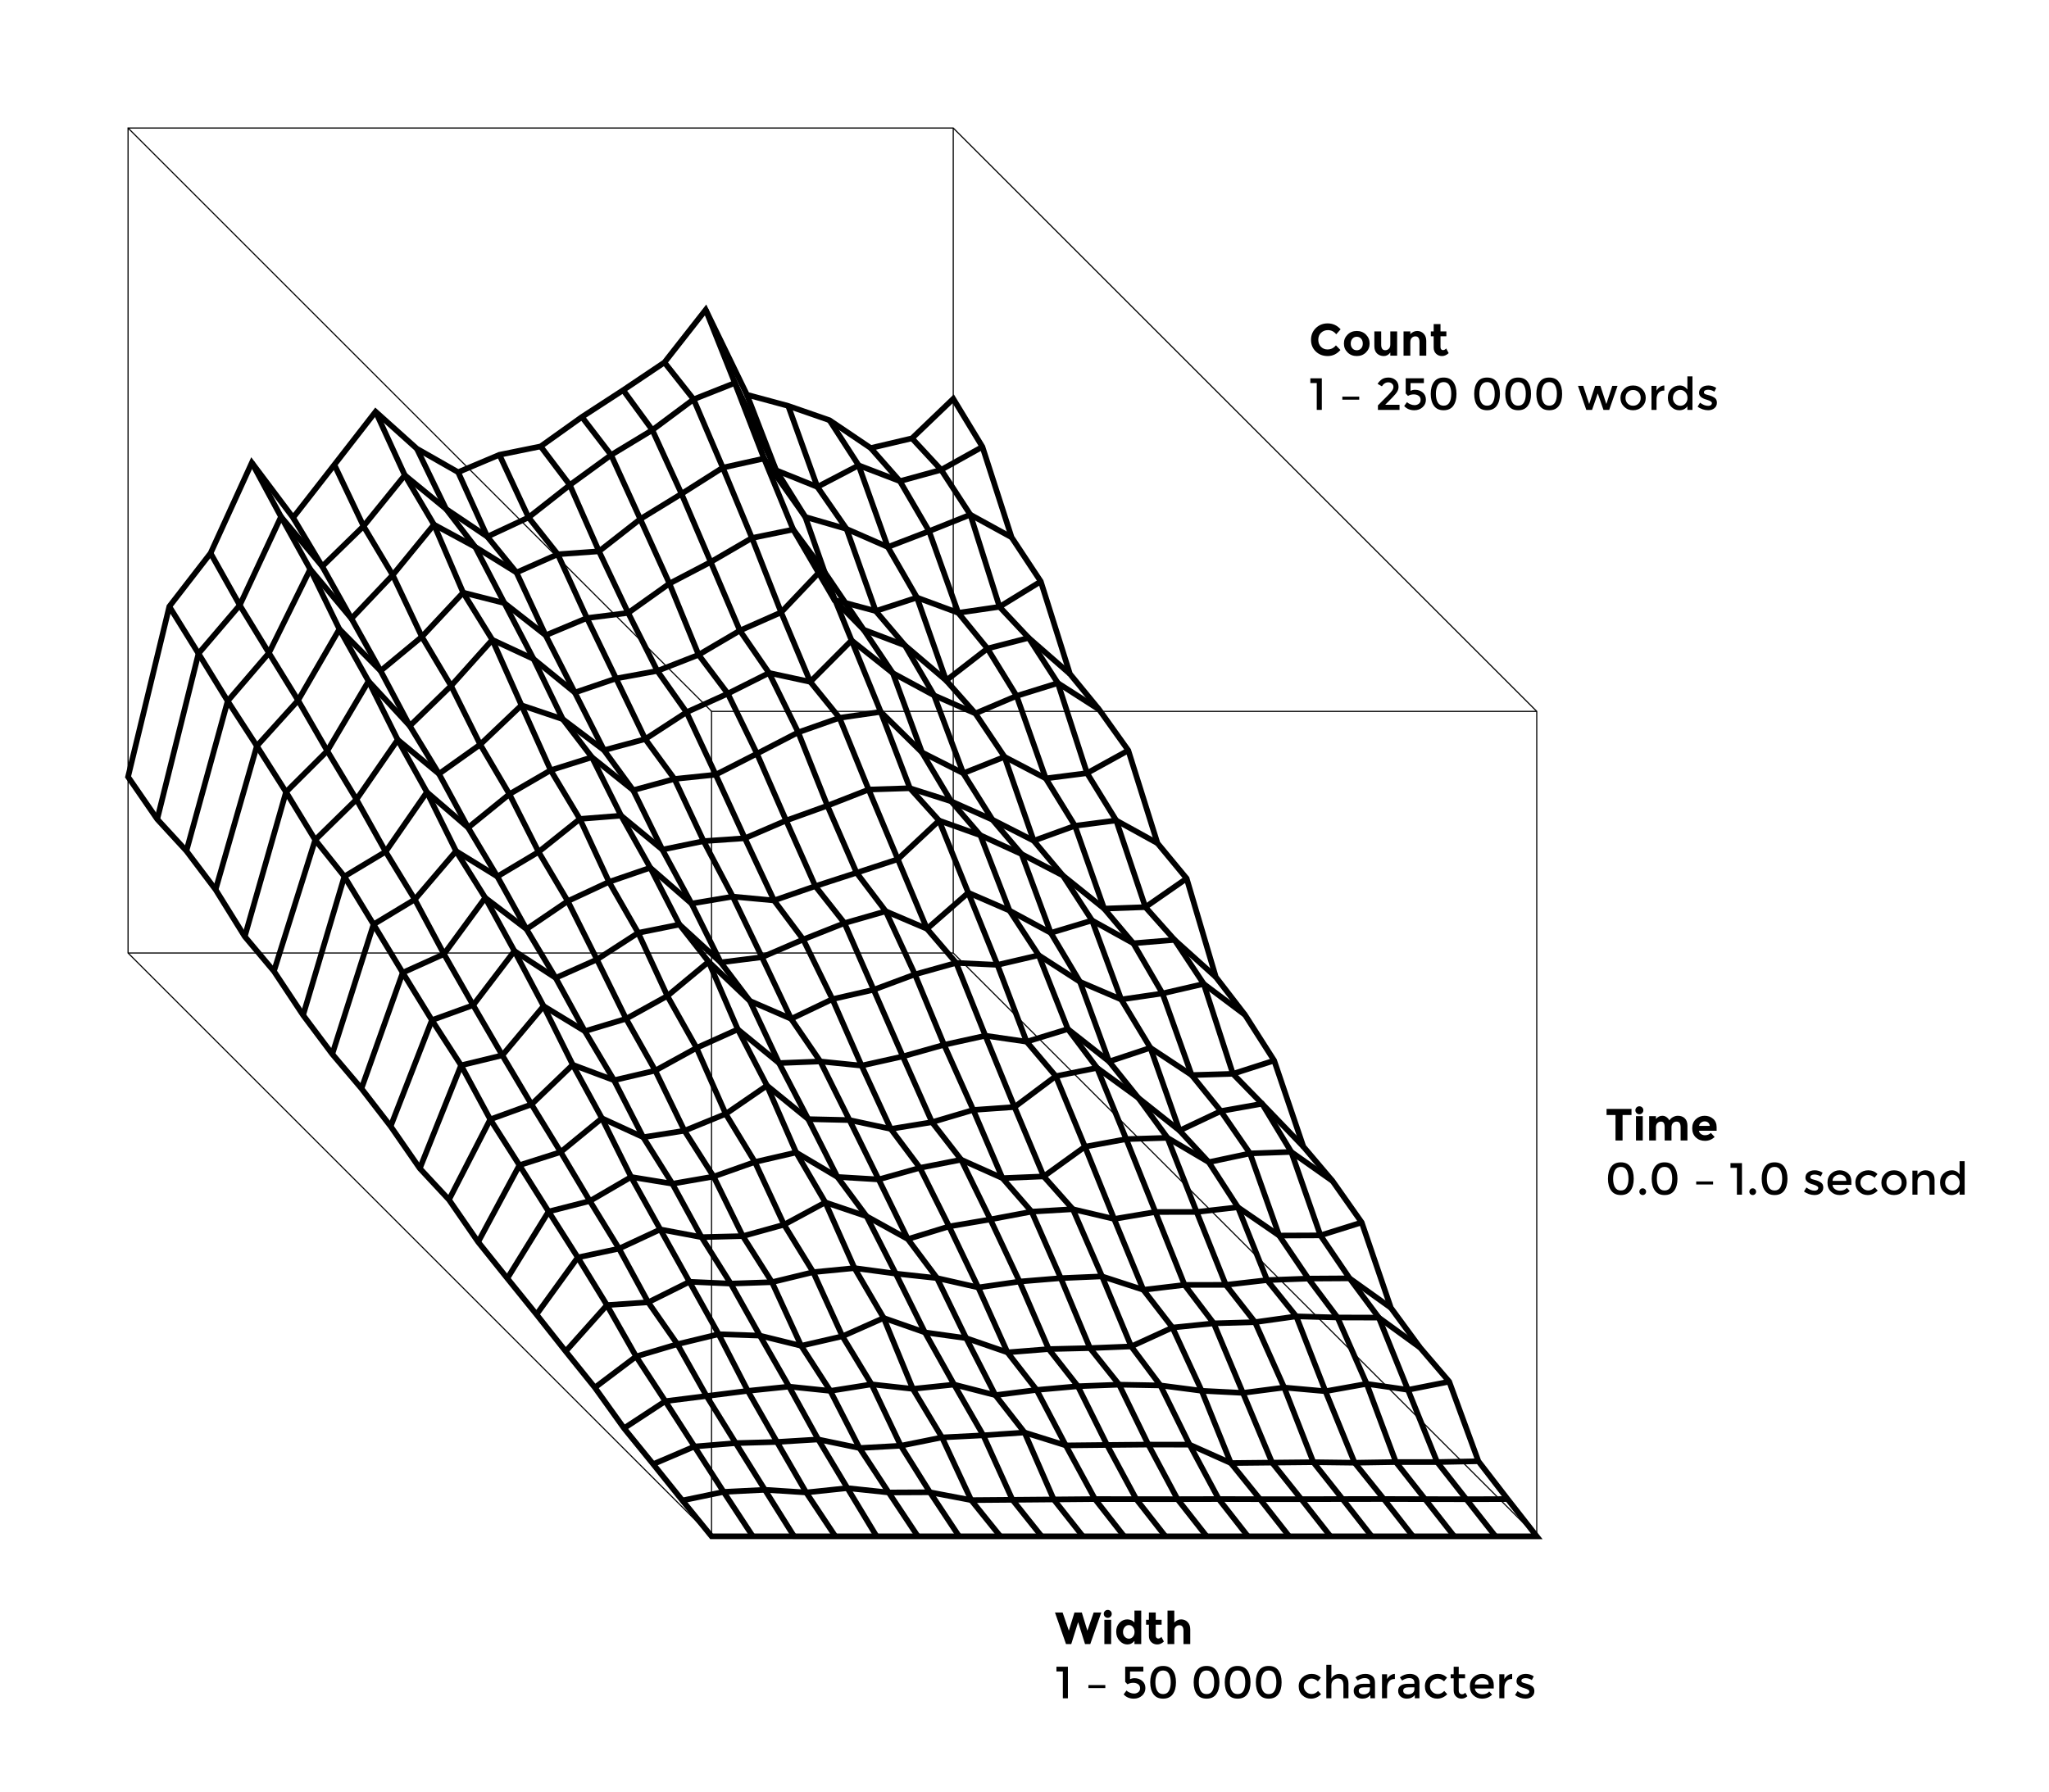 <?xml version="1.0" encoding="UTF-8"?>
<!-- Flat -->
<svg version="1.1" xmlns="http://www.w3.org/2000/svg" xmlns:xlink="http://www.w3.org/1999/xlink" width="453.543" height="396.85">
<title>Untitled</title>
<polyline points="151.045 332.213 160.178 330.313 169.31 329.855 178.443 330.438 187.576 329.481 196.709 330.444 205.841 330.398 214.974 332.137 224.107 332.065 233.24 331.987 242.372 331.908 251.505 331.916 260.638 331.925 269.771 331.903 278.903 331.923 288.036 331.924 297.169 331.9 306.301 331.892 315.434 331.917 324.567 331.937 333.7 331.904" stroke="rgb(0,0,0)" fill="none" stroke-width="1.25" />
<polyline points="144.587 324.169 153.72 320.264 162.853 319.514 171.985 319.258 181.118 318.702 190.251 320.599 199.384 320.095 208.516 318.255 217.649 317.79 226.782 317.164 235.915 320.022 245.047 319.924 254.18 319.839 263.313 319.854 272.445 323.928 281.578 323.833 290.711 323.741 299.844 323.856 308.976 323.709 318.109 323.707 327.242 323.527" stroke="rgb(0,0,0)" fill="none" stroke-width="1.25" />
<polyline points="138.129 316.221 147.262 310.228 156.395 309.085 165.528 307.943 174.66 307.002 183.793 307.948 192.926 306.501 202.059 307.5 211.191 306.551 220.324 308.891 229.457 307.736 238.589 306.92 247.722 306.573 256.855 306.74 265.988 307.929 275.12 308.394 284.253 307.209 293.386 308.026 302.519 306.392 311.651 307.712 320.784 305.907" stroke="rgb(0,0,0)" fill="none" stroke-width="1.25" />
<polyline points="131.672 307.214 140.804 300.327 149.937 297.611 159.07 295.398 168.202 295.714 177.335 297.966 186.468 295.86 195.601 291.812 204.733 295.004 213.866 296.274 222.999 299.423 232.132 298.694 241.264 298.476 250.397 298.111 259.53 293.932 268.663 292.996 277.795 292.733 286.928 291.45 296.061 291.7 305.193 291.727 314.326 298.358" stroke="rgb(0,0,0)" fill="none" stroke-width="1.25" />
<polyline points="125.214 299.191 134.346 288.956 143.479 288.335 152.612 283.795 161.745 284.195 170.877 283.881 180.01 281.66 189.143 280.769 198.276 281.987 207.408 282.979 216.541 285.048 225.674 283.742 234.806 282.991 243.939 282.598 253.072 285.57 262.205 284.486 271.337 284.472 280.47 283.423 289.603 283.089 298.736 283.033 307.868 289.552" stroke="rgb(0,0,0)" fill="none" stroke-width="1.25" />
<polyline points="118.756 291.025 127.889 278.401 137.021 276.453 146.154 272.201 155.287 273.914 164.42 273.683 173.552 271.151 182.685 266.219 191.818 269.293 200.951 274.343 210.083 271.534 219.216 269.983 228.349 268.264 237.481 267.728 246.614 269.877 255.747 268.34 264.88 268.334 274.012 267.29 283.145 273.559 292.278 273.521 301.411 270.656" stroke="rgb(0,0,0)" fill="none" stroke-width="1.25" />
<polyline points="112.298 283.036 121.431 268.238 130.564 265.91 139.696 260.594 148.829 262.085 157.962 260.499 167.095 257.269 176.227 255.165 185.36 260.584 194.493 261.132 203.625 258.562 212.758 256.766 221.891 260.845 231.024 260.467 240.156 253.883 249.289 252.206 258.422 251.925 267.555 257.309 276.687 255.371 285.82 255.044 294.953 261.478" stroke="rgb(0,0,0)" fill="none" stroke-width="1.25" />
<polyline points="105.84 274.981 114.973 257.978 124.106 255.068 133.238 247.592 142.371 251.784 151.504 250.35 160.637 246.626 169.769 240.352 178.902 247.785 188.035 247.993 197.168 249.946 206.3 248.456 215.433 245.748 224.566 245.105 233.698 238.266 242.831 236.435 251.964 243.078 261.097 250.319 270.229 246.002 279.362 244.375 288.495 253.864" stroke="rgb(0,0,0)" fill="none" stroke-width="1.25" />
<polyline points="99.382 265.627 108.515 247.835 117.648 244.521 126.781 235.752 135.913 239.17 145.046 237.035 154.179 232.008 163.312 227.906 172.444 235.369 181.577 235.012 190.71 235.935 199.843 233.898 208.975 231.327 218.108 229.312 227.241 230.632 236.374 227.841 245.506 235.02 254.639 231.991 263.772 238.028 272.904 237.753 282.037 234.816" stroke="rgb(0,0,0)" fill="none" stroke-width="1.25" />
<polyline points="92.925 258.69 102.057 235.87 111.19 233.655 120.323 222.755 129.456 228.307 138.588 225.56 147.721 220.51 156.854 212.935 165.987 221.614 175.119 225.577 184.252 221.217 193.385 219.135 202.517 215.736 211.65 213.185 220.783 213.624 229.916 211.495 239.048 217.38 248.181 221.288 257.314 219.953 266.447 217.844 275.579 224.696" stroke="rgb(0,0,0)" fill="none" stroke-width="1.25" />
<polyline points="86.467 249.367 95.6 225.863 104.732 222.555 113.865 210.562 122.998 216.51 132.131 212.439 141.263 206.535 150.396 204.702 159.529 213.073 168.661 211.929 177.794 208.002 186.927 204.383 196.06 201.76 205.192 205.646 214.325 197.657 223.458 201.612 232.591 206.544 241.723 203.794 250.856 208.85 259.989 208.096 269.122 216.319" stroke="rgb(0,0,0)" fill="none" stroke-width="1.25" />
<polyline points="80.009 241.004 89.142 215.352 98.275 211.235 107.407 198.773 116.54 205.718 125.673 199.516 134.805 195.256 143.938 192.122 153.071 200.055 162.204 198.515 171.336 199.363 180.469 196.196 189.602 193.232 198.734 190.238 207.867 181.678 217 184.93 226.133 189.104 235.266 193.841 244.398 201.171 253.531 200.846 262.664 194.5" stroke="rgb(0,0,0)" fill="none" stroke-width="1.25" />
<polyline points="73.551 233.379 82.684 204.664 91.817 199.149 100.949 188.44 110.082 194.065 119.215 188.616 128.348 181.317 137.48 180.591 146.613 188.111 155.746 186.231 164.879 185.593 174.011 181.669 183.144 178.381 192.277 174.81 201.409 174.519 210.542 177.416 219.675 181.488 228.808 186.142 237.94 182.834 247.073 181.651 256.206 186.691" stroke="rgb(0,0,0)" fill="none" stroke-width="1.25" />
<polyline points="67.093 224.762 76.226 194.055 85.359 188.567 94.492 175.384 103.624 183.242 112.757 175.833 121.89 170.533 131.023 167.66 140.155 174.956 149.288 172.464 158.421 171.521 167.553 166.862 176.686 162.141 185.819 158.928 194.952 157.613 204.084 166.587 213.217 171.203 222.35 167.569 231.483 172.345 240.615 171.177 249.748 166.148" stroke="rgb(0,0,0)" fill="none" stroke-width="1.25" />
<polyline points="60.636 215.037 69.768 185.956 78.901 177.005 88.034 163.782 97.166 171.334 106.299 164.838 115.432 156.152 124.565 159.225 133.697 166.093 142.83 163.639 151.963 157.694 161.096 153.568 170.228 148.994 179.361 150.963 188.494 141.785 197.626 149.032 206.759 153.96 215.892 157.953 225.025 154.079 234.157 151.244 243.29 157.097" stroke="rgb(0,0,0)" fill="none" stroke-width="1.25" />
<polyline points="54.178 207.351 63.31 175.356 72.443 166.26 81.576 150.822 90.709 160.72 99.841 151.851 108.974 141.659 118.107 145.905 127.24 153.333 136.372 150.22 145.505 148.543 154.638 144.979 163.77 139.613 172.903 135.576 182.036 125.956 191.169 139.419 200.302 142.888 209.434 150.66 218.567 143.588 227.7 141.231 236.832 149.213" stroke="rgb(0,0,0)" fill="none" stroke-width="1.25" />
<polyline points="47.72 196.96 56.853 165.168 65.985 155.06 75.118 139.287 84.251 148.53 93.384 140.983 102.516 131.21 111.649 133.523 120.782 140.659 129.915 136.839 139.047 135.698 148.18 129.202 157.313 124.429 166.445 119.112 175.578 117.242 184.711 132.843 193.844 135.284 202.976 132.307 212.109 135.681 221.242 134.352 230.375 128.738" stroke="rgb(0,0,0)" fill="none" stroke-width="1.25" />
<polyline points="41.262 188.396 50.395 155.215 59.528 144.572 68.66 126.026 77.793 136.956 86.926 127.323 96.058 116.156 105.191 121.098 114.324 126.754 123.457 122.718 132.589 122.064 141.722 114.926 150.855 109.333 159.988 103.539 169.12 101.518 178.253 114.46 187.386 117.111 196.519 121.109 205.651 117.601 214.784 113.955 223.917 118.967" stroke="rgb(0,0,0)" fill="none" stroke-width="1.25" />
<polyline points="34.804 181.374 43.937 144.698 53.07 133.993 62.203 114.41 71.335 125.406 80.468 116.496 89.601 105.216 98.733 112.694 107.866 118.823 116.999 114.563 126.132 107.384 135.264 100.741 144.397 95.212 153.53 88.41 162.662 84.793 171.795 104.12 180.928 107.805 190.061 103.035 199.194 106.53 208.326 104.022 217.459 98.934" stroke="rgb(0,0,0)" fill="none" stroke-width="1.25" />
<polyline points="166.636 340.154 160.178 330.313 153.72 320.264 147.262 310.228 140.804 300.327 134.346 288.956 127.889 278.401 121.431 268.238 114.973 257.978 108.515 247.835 102.057 235.87 95.6 225.863 89.142 215.352 82.684 204.664 76.226 194.055 69.768 185.956 63.31 175.356 56.853 165.168 50.395 155.215 43.937 144.698 37.479 134.28" stroke="rgb(0,0,0)" fill="none" stroke-width="1.25" />
<polyline points="175.768 340.155 169.31 329.855 162.853 319.514 156.395 309.085 149.937 297.611 143.479 288.335 137.021 276.453 130.564 265.91 124.106 255.068 117.648 244.521 111.19 233.655 104.732 222.555 98.275 211.235 91.817 199.149 85.359 188.567 78.901 177.005 72.443 166.26 65.985 155.06 59.528 144.572 53.07 133.993 46.612 122.476" stroke="rgb(0,0,0)" fill="none" stroke-width="1.25" />
<polyline points="184.901 340.155 178.443 330.438 171.985 319.258 165.528 307.943 159.07 295.398 152.612 283.795 146.154 272.201 139.696 260.594 133.238 247.592 126.781 235.752 120.323 222.755 113.865 210.562 107.407 198.773 100.949 188.44 94.492 175.384 88.034 163.782 81.576 150.822 75.118 139.287 68.66 126.026 62.203 114.41 55.745 102.45" stroke="rgb(0,0,0)" fill="none" stroke-width="1.25" />
<polyline points="194.034 340.156 187.576 329.481 181.118 318.702 174.66 307.002 168.202 295.714 161.745 284.195 155.287 273.914 148.829 262.085 142.371 251.784 135.913 239.17 129.456 228.307 122.998 216.51 116.54 205.718 110.082 194.065 103.624 183.242 97.166 171.334 90.709 160.72 84.251 148.53 77.793 136.956 71.335 125.406 64.877 114.611" stroke="rgb(0,0,0)" fill="none" stroke-width="1.25" />
<polyline points="203.167 340.156 196.709 330.444 190.251 320.599 183.793 307.948 177.335 297.966 170.877 283.881 164.42 273.683 157.962 260.499 151.504 250.35 145.046 237.035 138.588 225.56 132.131 212.439 125.673 199.516 119.215 188.616 112.757 175.833 106.299 164.838 99.841 151.851 93.384 140.983 86.926 127.323 80.468 116.496 74.01 102.899" stroke="rgb(0,0,0)" fill="none" stroke-width="1.25" />
<polyline points="212.299 340.156 205.841 330.398 199.384 320.095 192.926 306.501 186.468 295.86 180.01 281.66 173.552 271.151 167.095 257.269 160.637 246.626 154.179 232.008 147.721 220.51 141.263 206.535 134.805 195.256 128.348 181.317 121.89 170.533 115.432 156.152 108.974 141.659 102.516 131.21 96.058 116.156 89.601 105.216 83.143 91.146" stroke="rgb(0,0,0)" fill="none" stroke-width="1.25" />
<polyline points="221.432 340.156 214.974 332.137 208.516 318.255 202.059 307.5 195.601 291.812 189.143 280.769 182.685 266.219 176.227 255.165 169.769 240.352 163.312 227.906 156.854 212.935 150.396 204.702 143.938 192.122 137.48 180.591 131.023 167.66 124.565 159.225 118.107 145.905 111.649 133.523 105.191 121.098 98.733 112.694 92.276 99.343" stroke="rgb(0,0,0)" fill="none" stroke-width="1.25" />
<polyline points="230.565 340.156 224.107 332.065 217.649 317.79 211.191 306.551 204.733 295.004 198.276 281.987 191.818 269.293 185.36 260.584 178.902 247.785 172.444 235.369 165.987 221.614 159.529 213.073 153.071 200.055 146.613 188.111 140.155 174.956 133.697 166.093 127.24 153.333 120.782 140.659 114.324 126.754 107.866 118.823 101.408 104.546" stroke="rgb(0,0,0)" fill="none" stroke-width="1.25" />
<polyline points="239.697 340.155 233.24 331.987 226.782 317.164 220.324 308.891 213.866 296.274 207.408 282.979 200.951 274.343 194.493 261.132 188.035 247.993 181.577 235.012 175.119 225.577 168.661 211.929 162.204 198.515 155.746 186.231 149.288 172.464 142.83 163.639 136.372 150.22 129.915 136.839 123.457 122.718 116.999 114.563 110.541 100.69" stroke="rgb(0,0,0)" fill="none" stroke-width="1.25" />
<polyline points="248.83 340.156 242.372 331.908 235.915 320.022 229.457 307.736 222.999 299.423 216.541 285.048 210.083 271.534 203.625 258.562 197.168 249.946 190.71 235.935 184.252 221.217 177.794 208.002 171.336 199.363 164.879 185.593 158.421 171.521 151.963 157.694 145.505 148.543 139.047 135.698 132.589 122.064 126.132 107.384 119.674 98.838" stroke="rgb(0,0,0)" fill="none" stroke-width="1.25" />
<polyline points="257.963 340.156 251.505 331.916 245.047 319.924 238.589 306.92 232.132 298.694 225.674 283.742 219.216 269.983 212.758 256.766 206.3 248.456 199.843 233.898 193.385 219.135 186.927 204.383 180.469 196.196 174.011 181.669 167.553 166.862 161.096 153.568 154.638 144.979 148.18 129.202 141.722 114.926 135.264 100.741 128.806 92.319" stroke="rgb(0,0,0)" fill="none" stroke-width="1.25" />
<polyline points="267.096 340.156 260.638 331.925 254.18 319.839 247.722 306.573 241.264 298.476 234.806 282.991 228.349 268.264 221.891 260.845 215.433 245.748 208.975 231.327 202.517 215.736 196.06 201.76 189.602 193.232 183.144 178.381 176.686 162.141 170.228 148.994 163.77 139.613 157.313 124.429 150.855 109.333 144.397 95.212 137.939 86.38" stroke="rgb(0,0,0)" fill="none" stroke-width="1.25" />
<polyline points="276.228 340.156 269.771 331.903 263.313 319.854 256.855 306.74 250.397 298.111 243.939 282.598 237.481 267.728 231.024 260.467 224.566 245.105 218.108 229.312 211.65 213.185 205.192 205.646 198.734 190.238 192.277 174.81 185.819 158.928 179.361 150.963 172.903 135.576 166.445 119.112 159.988 103.539 153.53 88.41 147.072 80.245" stroke="rgb(0,0,0)" fill="none" stroke-width="1.25" />
<polyline points="285.361 340.156 278.903 331.923 272.445 323.928 265.988 307.929 259.53 293.932 253.072 285.57 246.614 269.877 240.156 253.883 233.698 238.266 227.241 230.632 220.783 213.624 214.325 197.657 207.867 181.678 201.409 174.519 194.952 157.613 188.494 141.785 182.036 125.956 175.578 117.242 169.12 101.518 162.662 84.793 156.205 68.593" stroke="rgb(0,0,0)" fill="none" stroke-width="1.25" />
<polyline points="294.494 340.156 288.036 331.924 281.578 323.833 275.12 308.394 268.663 292.996 262.205 284.486 255.747 268.34 249.289 252.206 242.831 236.435 236.374 227.841 229.916 211.495 223.458 201.612 217 184.93 210.542 177.416 204.084 166.587 197.626 149.032 191.169 139.419 184.711 132.843 178.253 114.46 171.795 104.12 165.338 87.398" stroke="rgb(0,0,0)" fill="none" stroke-width="1.25" />
<polyline points="303.627 340.156 297.169 331.9 290.711 323.741 284.253 307.209 277.795 292.733 271.337 284.472 264.88 268.334 258.422 251.925 251.964 243.078 245.506 235.02 239.048 217.38 232.591 206.544 226.133 189.104 219.675 181.488 213.217 171.203 206.759 153.96 200.302 142.888 193.844 135.284 187.386 117.111 180.928 107.805 174.47 89.866" stroke="rgb(0,0,0)" fill="none" stroke-width="1.25" />
<polyline points="312.759 340.156 306.301 331.892 299.844 323.856 293.386 308.026 286.928 291.45 280.47 283.423 274.012 267.29 267.555 257.309 261.097 250.319 254.639 231.991 248.181 221.288 241.723 203.794 235.266 193.841 228.808 186.142 222.35 167.569 215.892 157.953 209.434 150.66 202.976 132.307 196.519 121.109 190.061 103.035 183.603 93.036" stroke="rgb(0,0,0)" fill="none" stroke-width="1.25" />
<polyline points="321.892 340.156 315.434 331.917 308.976 323.709 302.519 306.392 296.061 291.7 289.603 283.089 283.145 273.559 276.687 255.371 270.229 246.002 263.772 238.028 257.314 219.953 250.856 208.85 244.398 201.171 237.94 182.834 231.483 172.345 225.025 154.079 218.567 143.588 212.109 135.681 205.651 117.601 199.194 106.53 192.736 99.198" stroke="rgb(0,0,0)" fill="none" stroke-width="1.25" />
<polyline points="331.025 340.156 324.567 331.937 318.109 323.707 311.651 307.712 305.193 291.727 298.736 283.033 292.278 273.521 285.82 255.044 279.362 244.375 272.904 237.753 266.447 217.844 259.989 208.096 253.531 200.846 247.073 181.651 240.615 171.177 234.157 151.244 227.7 141.231 221.242 134.352 214.784 113.955 208.326 104.022 201.868 97.049" stroke="rgb(0,0,0)" fill="none" stroke-width="1.25" />
<polygon points="157.503 340.151 166.636 340.154 175.768 340.155 184.901 340.155 194.034 340.156 203.167 340.156 212.299 340.156 221.432 340.156 230.565 340.156 239.697 340.155 248.83 340.156 257.963 340.156 267.096 340.156 276.228 340.156 285.361 340.156 294.494 340.156 303.627 340.156 312.759 340.156 321.892 340.156 331.025 340.156 340.158 340.156 340.158 340.156 333.7 331.904 327.242 323.527 320.784 305.907 314.326 298.358 307.868 289.552 301.411 270.656 294.953 261.478 288.495 253.864 282.037 234.816 275.579 224.696 269.122 216.319 262.664 194.5 256.206 186.691 249.748 166.148 243.29 157.097 236.832 149.213 230.375 128.738 223.917 118.967 217.459 98.934 211.001 88.295 211.001 88.295 201.868 97.049 192.736 99.198 183.603 93.036 174.47 89.866 165.338 87.398 156.205 68.593 147.072 80.245 137.939 86.38 128.806 92.319 119.674 98.838 110.541 100.69 101.408 104.546 92.276 99.343 83.143 91.146 74.01 102.899 64.877 114.611 55.745 102.45 46.612 122.476 37.479 134.28 28.346 171.999 28.346 171.999 34.804 181.374 41.262 188.396 47.72 196.96 54.178 207.351 60.636 215.037 67.093 224.762 73.551 233.379 80.009 241.004 86.467 249.367 92.925 258.69 99.382 265.627 105.84 274.981 112.298 283.036 118.756 291.025 125.214 299.191 131.672 307.214 138.129 316.221 144.587 324.169 151.045 332.213 157.503 340.151" stroke="rgb(0,0,0)" fill="none" stroke-width="1.25" />
<polygon points="157.503 340.158 340.158 340.158 340.158 157.503 211.001 28.346 28.346 28.346 28.346 211.001" stroke="rgb(0,0,0)" fill="none" stroke-width="0.25" />
<polyline points="157.503 340.158 157.503 157.503 340.158 157.503" stroke="rgb(0,0,0)" fill="none" stroke-width="0.25" />
<line x1="28.346" y1="28.346" x2="157.503" y2="157.503" stroke="rgb(0,0,0)" fill="none" stroke-width="0.25" />
<polyline points="28.346 211.001 211.001 211.001 211.001 28.346" stroke="rgb(0,0,0)" fill="none" stroke-width="0.25" />
<line x1="211.001" y1="211.001" x2="340.158" y2="340.158" stroke="rgb(0,0,0)" fill="none" stroke-width="0.25" />
<path d="M235.21,357.021 L236.59,361.041 L237.83,357.021 L239.46,357.021 L240.69,361.041 L242.08,357.021 L243.77,357.021 L241.33,364.011 L240.17,364.011 L238.64,359.151 L237.12,364.011 L235.96,364.011 L233.52,357.021 L235.21,357.021 z" fill="rgb(0,0,0)" />
<path d="M245.95,358.631 L245.95,364.011 L244.45,364.011 L244.45,358.631 L245.95,358.631 z M245.2,358.201 Q244.83,358.201,244.575,357.946 Q244.32,357.691,244.32,357.321 Q244.32,356.951,244.575,356.696 Q244.83,356.441,245.2,356.441 Q245.57,356.441,245.825,356.696 Q246.08,356.951,246.08,357.321 Q246.08,357.691,245.825,357.946 Q245.57,358.201,245.2,358.201 z" fill="rgb(0,0,0)" />
<path d="M251.11,363.301 Q250.48,364.091,249.525,364.091 Q248.57,364.091,247.82,363.281 Q247.07,362.471,247.07,361.271 Q247.07,360.071,247.8,359.306 Q248.53,358.541,249.51,358.541 Q250.49,358.541,251.11,359.231 L251.11,356.591 L252.61,356.591 L252.61,364.011 L251.11,364.011 L251.11,363.301 z M248.96,360.241 Q248.58,360.681,248.58,361.331 Q248.58,361.981,248.97,362.396 Q249.36,362.811,249.88,362.811 Q250.4,362.811,250.765,362.396 Q251.13,361.981,251.13,361.326 Q251.13,360.671,250.765,360.236 Q250.4,359.801,249.87,359.801 Q249.34,359.801,248.96,360.241 z" fill="rgb(0,0,0)" />
<path d="M257.12,359.711 L255.82,359.711 L255.82,362.121 Q255.82,362.431,255.98,362.606 Q256.14,362.781,256.36,362.781 Q256.78,362.781,257.07,362.401 L257.63,363.451 Q256.93,364.091,256.155,364.091 Q255.38,364.091,254.845,363.581 Q254.31,363.071,254.31,362.191 L254.31,359.711 L253.68,359.711 L253.68,358.631 L254.31,358.631 L254.31,357.021 L255.82,357.021 L255.82,358.631 L257.12,358.631 L257.12,359.711 z" fill="rgb(0,0,0)" />
<path d="M260.265,360.156 Q259.93,360.481,259.93,361.111 L259.93,364.011 L258.43,364.011 L258.43,356.591 L259.93,356.591 L259.93,359.231 Q260.61,358.541,261.455,358.541 Q262.3,358.541,262.88,359.141 Q263.46,359.741,263.46,360.741 L263.46,364.011 L261.96,364.011 L261.96,361.071 Q261.96,359.831,261.05,359.831 Q260.6,359.831,260.265,360.156 z" fill="rgb(0,0,0)" />
<path d="M233.84,370.071 L233.84,369.021 L236.38,369.021 L236.38,376.011 L235.26,376.011 L235.26,370.071 L233.84,370.071 z" fill="rgb(0,0,0)" />
<path d="M244.66,373.751 L240.92,373.751 L240.92,373.081 L244.66,373.081 L244.66,373.751 z" fill="rgb(0,0,0)" />
<path d="M249.06,369.011 L253.08,369.011 L253.08,370.081 L250.13,370.081 L250.13,371.801 Q250.57,371.561,251.13,371.561 Q252.11,371.561,252.82,372.151 Q253.53,372.741,253.53,373.751 Q253.53,374.761,252.79,375.426 Q252.05,376.091,250.97,376.091 Q249.56,376.091,248.72,375.151 L249.35,374.291 Q249.43,374.371,249.565,374.481 Q249.7,374.591,250.12,374.776 Q250.54,374.961,251.04,374.961 Q251.54,374.961,251.95,374.661 Q252.36,374.361,252.36,373.786 Q252.36,373.211,251.925,372.896 Q251.49,372.581,250.825,372.581 Q250.16,372.581,249.56,372.911 L249.06,372.371 L249.06,369.011 z" fill="rgb(0,0,0)" />
<path d="M257.45,369.861 Q256.57,369.861,256.155,370.581 Q255.74,371.301,255.74,372.471 Q255.74,373.641,256.155,374.361 Q256.57,375.081,257.45,375.081 Q258.33,375.081,258.735,374.366 Q259.14,373.651,259.14,372.471 Q259.14,371.291,258.735,370.576 Q258.33,369.861,257.45,369.861 z M257.45,376.091 Q256.02,376.091,255.31,375.106 Q254.6,374.121,254.6,372.471 Q254.6,370.821,255.31,369.836 Q256.02,368.851,257.45,368.851 Q258.88,368.851,259.59,369.836 Q260.3,370.821,260.3,372.471 Q260.3,374.121,259.59,375.106 Q258.88,376.091,257.45,376.091 z" fill="rgb(0,0,0)" />
<path d="M267.07,369.861 Q266.19,369.861,265.775,370.581 Q265.36,371.301,265.36,372.471 Q265.36,373.641,265.775,374.361 Q266.19,375.081,267.07,375.081 Q267.95,375.081,268.355,374.366 Q268.76,373.651,268.76,372.471 Q268.76,371.291,268.355,370.576 Q267.95,369.861,267.07,369.861 z M267.07,376.091 Q265.64,376.091,264.93,375.106 Q264.22,374.121,264.22,372.471 Q264.22,370.821,264.93,369.836 Q265.64,368.851,267.07,368.851 Q268.5,368.851,269.21,369.836 Q269.92,370.821,269.92,372.471 Q269.92,374.121,269.21,375.106 Q268.5,376.091,267.07,376.091 z" fill="rgb(0,0,0)" />
<path d="M273.95,369.861 Q273.07,369.861,272.655,370.581 Q272.24,371.301,272.24,372.471 Q272.24,373.641,272.655,374.361 Q273.07,375.081,273.95,375.081 Q274.83,375.081,275.235,374.366 Q275.64,373.651,275.64,372.471 Q275.64,371.291,275.235,370.576 Q274.83,369.861,273.95,369.861 z M273.95,376.091 Q272.52,376.091,271.81,375.106 Q271.1,374.121,271.1,372.471 Q271.1,370.821,271.81,369.836 Q272.52,368.851,273.95,368.851 Q275.38,368.851,276.09,369.836 Q276.8,370.821,276.8,372.471 Q276.8,374.121,276.09,375.106 Q275.38,376.091,273.95,376.091 z" fill="rgb(0,0,0)" />
<path d="M280.83,369.861 Q279.95,369.861,279.535,370.581 Q279.12,371.301,279.12,372.471 Q279.12,373.641,279.535,374.361 Q279.95,375.081,280.83,375.081 Q281.71,375.081,282.115,374.366 Q282.52,373.651,282.52,372.471 Q282.52,371.291,282.115,370.576 Q281.71,369.861,280.83,369.861 z M280.83,376.091 Q279.4,376.091,278.69,375.106 Q277.98,374.121,277.98,372.471 Q277.98,370.821,278.69,369.836 Q279.4,368.851,280.83,368.851 Q282.26,368.851,282.97,369.836 Q283.68,370.821,283.68,372.471 Q283.68,374.121,282.97,375.106 Q282.26,376.091,280.83,376.091 z" fill="rgb(0,0,0)" />
<path d="M292.42,375.111 Q291.45,376.091,290.18,376.091 Q289.07,376.091,288.27,375.336 Q287.47,374.581,287.47,373.361 Q287.47,372.141,288.305,371.376 Q289.14,370.611,290.34,370.611 Q291.54,370.611,292.37,371.441 L291.71,372.251 Q291.02,371.651,290.32,371.651 Q289.62,371.651,289.105,372.116 Q288.59,372.581,288.59,373.316 Q288.59,374.051,289.1,374.561 Q289.61,375.071,290.355,375.071 Q291.1,375.071,291.76,374.391 L292.42,375.111 z" fill="rgb(0,0,0)" />
<path d="M295.13,372.006 Q294.7,372.391,294.7,373.131 L294.7,376.011 L293.58,376.011 L293.58,368.601 L294.7,368.601 L294.7,371.661 Q294.94,371.171,295.425,370.891 Q295.91,370.611,296.47,370.611 Q297.37,370.611,297.925,371.161 Q298.48,371.711,298.48,372.751 L298.48,376.011 L297.36,376.011 L297.36,373.091 Q297.36,371.621,296.14,371.621 Q295.56,371.621,295.13,372.006 z" fill="rgb(0,0,0)" />
<path d="M304.35,372.581 L304.35,376.011 L303.33,376.011 L303.33,375.301 Q302.67,376.091,301.56,376.091 Q300.73,376.091,300.185,375.621 Q299.64,375.151,299.64,374.366 Q299.64,373.581,300.22,373.191 Q300.8,372.801,301.79,372.801 L303.24,372.801 L303.24,372.601 Q303.24,371.541,302.06,371.541 Q301.32,371.541,300.52,372.081 L300.02,371.381 Q300.99,370.611,302.22,370.611 Q303.16,370.611,303.755,371.086 Q304.35,371.561,304.35,372.581 z M302.83,374.841 Q303.23,374.541,303.23,374.031 L303.23,373.581 L301.97,373.581 Q300.76,373.581,300.76,374.341 Q300.76,374.731,301.06,374.936 Q301.36,375.141,301.895,375.141 Q302.43,375.141,302.83,374.841 z" fill="rgb(0,0,0)" />
<path d="M308.76,371.741 Q308.73,371.741,308.7,371.741 Q307.87,371.741,307.45,372.281 Q307.03,372.821,307.03,373.731 L307.03,376.011 L305.91,376.011 L305.91,370.691 L307.03,370.691 L307.03,371.761 Q307.3,371.261,307.765,370.941 Q308.23,370.621,308.75,370.611 L308.76,371.741 z" fill="rgb(0,0,0)" />
<path d="M314.19,372.581 L314.19,376.011 L313.17,376.011 L313.17,375.301 Q312.51,376.091,311.4,376.091 Q310.57,376.091,310.025,375.621 Q309.48,375.151,309.48,374.366 Q309.48,373.581,310.06,373.191 Q310.64,372.801,311.63,372.801 L313.08,372.801 L313.08,372.601 Q313.08,371.541,311.9,371.541 Q311.16,371.541,310.36,372.081 L309.86,371.381 Q310.83,370.611,312.06,370.611 Q313,370.611,313.595,371.086 Q314.19,371.561,314.19,372.581 z M312.67,374.841 Q313.07,374.541,313.07,374.031 L313.07,373.581 L311.81,373.581 Q310.6,373.581,310.6,374.341 Q310.6,374.731,310.9,374.936 Q311.2,375.141,311.735,375.141 Q312.27,375.141,312.67,374.841 z" fill="rgb(0,0,0)" />
<path d="M320.35,375.111 Q319.38,376.091,318.11,376.091 Q317,376.091,316.2,375.336 Q315.4,374.581,315.4,373.361 Q315.4,372.141,316.235,371.376 Q317.07,370.611,318.27,370.611 Q319.47,370.611,320.3,371.441 L319.64,372.251 Q318.95,371.651,318.25,371.651 Q317.55,371.651,317.035,372.116 Q316.52,372.581,316.52,373.316 Q316.52,374.051,317.03,374.561 Q317.54,375.071,318.285,375.071 Q319.03,375.071,319.69,374.391 L320.35,375.111 z" fill="rgb(0,0,0)" />
<path d="M324.29,371.591 L322.89,371.591 L322.89,374.291 Q322.89,374.671,323.09,374.896 Q323.29,375.121,323.65,375.121 Q324.01,375.121,324.34,374.771 L324.8,375.561 Q324.21,376.091,323.495,376.091 Q322.78,376.091,322.275,375.596 Q321.77,375.101,321.77,374.261 L321.77,371.591 L321.1,371.591 L321.1,370.691 L321.77,370.691 L321.77,369.021 L322.89,369.021 L322.89,370.691 L324.29,370.691 L324.29,371.591 z" fill="rgb(0,0,0)" />
<path d="M330.64,373.071 L330.64,373.841 L326.47,373.841 Q326.51,374.421,327,374.776 Q327.49,375.131,328.12,375.131 Q329.12,375.131,329.64,374.501 L330.28,375.201 Q329.42,376.091,328.04,376.091 Q326.92,376.091,326.135,375.346 Q325.35,374.601,325.35,373.346 Q325.35,372.091,326.15,371.351 Q326.95,370.611,328.035,370.611 Q329.12,370.611,329.88,371.266 Q330.64,371.921,330.64,373.071 z M326.96,371.946 Q326.47,372.321,326.47,372.961 L329.52,372.961 Q329.52,372.291,329.1,371.931 Q328.68,371.571,328.065,371.571 Q327.45,371.571,326.96,371.946 z" fill="rgb(0,0,0)" />
<path d="M334.72,371.741 Q334.69,371.741,334.66,371.741 Q333.83,371.741,333.41,372.281 Q332.99,372.821,332.99,373.731 L332.99,376.011 L331.87,376.011 L331.87,370.691 L332.99,370.691 L332.99,371.761 Q333.26,371.261,333.725,370.941 Q334.19,370.621,334.71,370.611 L334.72,371.741 z" fill="rgb(0,0,0)" />
<path d="M339.09,373.301 Q339.63,373.661,339.63,374.421 Q339.63,375.181,339.08,375.636 Q338.53,376.091,337.67,376.091 Q337.09,376.091,336.465,375.881 Q335.84,375.671,335.36,375.291 L335.9,374.421 Q336.83,375.121,337.7,375.121 Q338.08,375.121,338.3,374.946 Q338.52,374.771,338.52,374.501 Q338.52,374.101,337.46,373.781 Q337.38,373.751,337.34,373.741 Q335.68,373.291,335.68,372.241 Q335.68,371.501,336.255,371.056 Q336.83,370.611,337.75,370.611 Q338.67,370.611,339.49,371.151 L339.07,371.981 Q338.42,371.551,337.66,371.551 Q337.26,371.551,337.01,371.696 Q336.76,371.841,336.76,372.131 Q336.76,372.391,337.02,372.511 Q337.2,372.601,337.525,372.681 Q337.85,372.761,338.1,372.841 Q338.35,372.921,338.585,373.021 Q338.82,373.121,339.09,373.301 z" fill="rgb(0,0,0)" />
<path d="M292.392,76.781 Q292.983,77.371,293.822,77.371 Q294.973,77.371,295.702,76.461 L296.702,77.491 Q295.512,78.831,293.897,78.831 Q292.283,78.831,291.238,77.811 Q290.192,76.791,290.192,75.236 Q290.192,73.681,291.257,72.641 Q292.322,71.601,293.863,71.601 Q295.582,71.601,296.743,72.911 L295.772,74.011 Q295.033,73.091,293.933,73.091 Q293.053,73.091,292.428,73.666 Q291.803,74.241,291.803,75.216 Q291.803,76.191,292.392,76.781 z" fill="rgb(0,0,0)" />
<path d="M299.358,74.981 Q298.983,75.401,298.983,76.061 Q298.983,76.721,299.358,77.136 Q299.733,77.551,300.317,77.551 Q300.902,77.551,301.277,77.136 Q301.652,76.721,301.652,76.061 Q301.652,75.401,301.277,74.981 Q300.902,74.561,300.317,74.561 Q299.733,74.561,299.358,74.981 z M302.353,74.086 Q303.163,74.891,303.163,76.061 Q303.163,77.231,302.353,78.031 Q301.543,78.831,300.317,78.831 Q299.092,78.831,298.283,78.031 Q297.473,77.231,297.473,76.061 Q297.473,74.891,298.283,74.086 Q299.092,73.281,300.317,73.281 Q301.543,73.281,302.353,74.086 z" fill="rgb(0,0,0)" />
<path d="M307.413,77.216 Q307.743,76.891,307.743,76.271 L307.743,73.371 L309.252,73.371 L309.252,78.751 L307.743,78.751 L307.743,78.041 Q307.183,78.831,306.298,78.831 Q305.413,78.831,304.812,78.276 Q304.212,77.721,304.212,76.631 L304.212,73.371 L305.723,73.371 L305.723,76.301 Q305.723,77.541,306.632,77.541 Q307.082,77.541,307.413,77.216 z" fill="rgb(0,0,0)" />
<path d="M312.507,74.796 Q312.173,75.121,312.173,75.751 L312.173,78.751 L310.673,78.751 L310.673,73.371 L312.173,73.371 L312.173,73.971 Q312.853,73.281,313.702,73.281 Q314.553,73.281,315.127,73.881 Q315.702,74.481,315.702,75.481 L315.702,78.751 L314.202,78.751 L314.202,75.711 Q314.202,74.471,313.293,74.471 Q312.842,74.471,312.507,74.796 z" fill="rgb(0,0,0)" />
<path d="M320.152,74.451 L318.853,74.451 L318.853,76.861 Q318.853,77.171,319.012,77.346 Q319.173,77.521,319.392,77.521 Q319.812,77.521,320.103,77.141 L320.663,78.191 Q319.962,78.831,319.188,78.831 Q318.413,78.831,317.877,78.321 Q317.342,77.811,317.342,76.931 L317.342,74.451 L316.712,74.451 L316.712,73.371 L317.342,73.371 L317.342,71.761 L318.853,71.761 L318.853,73.371 L320.152,73.371 L320.152,74.451 z" fill="rgb(0,0,0)" />
<path d="M290.043,84.811 L290.043,83.761 L292.582,83.761 L292.582,90.751 L291.462,90.751 L291.462,84.811 L290.043,84.811 z" fill="rgb(0,0,0)" />
<path d="M300.863,88.491 L297.123,88.491 L297.123,87.821 L300.863,87.821 L300.863,88.491 z" fill="rgb(0,0,0)" />
<path d="M307.123,87.621 Q307.832,86.901,308.132,86.491 Q308.433,86.081,308.433,85.661 Q308.433,85.241,308.113,84.946 Q307.793,84.651,307.303,84.651 Q306.442,84.651,305.873,85.531 L304.923,84.981 Q305.382,84.291,305.938,83.941 Q306.493,83.591,307.368,83.591 Q308.243,83.591,308.902,84.146 Q309.562,84.701,309.562,85.661 Q309.562,86.201,309.283,86.691 Q309.002,87.181,308.252,87.951 L306.613,89.621 L309.783,89.621 L309.783,90.751 L305.002,90.751 L305.002,89.751 L307.123,87.621 z" fill="rgb(0,0,0)" />
<path d="M311.152,83.751 L315.173,83.751 L315.173,84.821 L312.223,84.821 L312.223,86.541 Q312.663,86.301,313.223,86.301 Q314.202,86.301,314.913,86.891 Q315.623,87.481,315.623,88.491 Q315.623,89.501,314.882,90.166 Q314.142,90.831,313.062,90.831 Q311.652,90.831,310.812,89.891 L311.442,89.031 Q311.522,89.111,311.658,89.221 Q311.793,89.331,312.212,89.516 Q312.632,89.701,313.132,89.701 Q313.632,89.701,314.043,89.401 Q314.452,89.101,314.452,88.526 Q314.452,87.951,314.017,87.636 Q313.582,87.321,312.918,87.321 Q312.252,87.321,311.652,87.651 L311.152,87.111 L311.152,83.751 z" fill="rgb(0,0,0)" />
<path d="M319.543,84.601 Q318.663,84.601,318.248,85.321 Q317.832,86.041,317.832,87.211 Q317.832,88.381,318.248,89.101 Q318.663,89.821,319.543,89.821 Q320.423,89.821,320.827,89.106 Q321.233,88.391,321.233,87.211 Q321.233,86.031,320.827,85.316 Q320.423,84.601,319.543,84.601 z M319.543,90.831 Q318.113,90.831,317.402,89.846 Q316.692,88.861,316.692,87.211 Q316.692,85.561,317.402,84.576 Q318.113,83.591,319.543,83.591 Q320.973,83.591,321.683,84.576 Q322.392,85.561,322.392,87.211 Q322.392,88.861,321.683,89.846 Q320.973,90.831,319.543,90.831 z" fill="rgb(0,0,0)" />
<path d="M329.163,84.601 Q328.283,84.601,327.868,85.321 Q327.452,86.041,327.452,87.211 Q327.452,88.381,327.868,89.101 Q328.283,89.821,329.163,89.821 Q330.043,89.821,330.447,89.106 Q330.853,88.391,330.853,87.211 Q330.853,86.031,330.447,85.316 Q330.043,84.601,329.163,84.601 z M329.163,90.831 Q327.733,90.831,327.022,89.846 Q326.312,88.861,326.312,87.211 Q326.312,85.561,327.022,84.576 Q327.733,83.591,329.163,83.591 Q330.592,83.591,331.303,84.576 Q332.012,85.561,332.012,87.211 Q332.012,88.861,331.303,89.846 Q330.592,90.831,329.163,90.831 z" fill="rgb(0,0,0)" />
<path d="M336.043,84.601 Q335.163,84.601,334.748,85.321 Q334.332,86.041,334.332,87.211 Q334.332,88.381,334.748,89.101 Q335.163,89.821,336.043,89.821 Q336.923,89.821,337.327,89.106 Q337.733,88.391,337.733,87.211 Q337.733,86.031,337.327,85.316 Q336.923,84.601,336.043,84.601 z M336.043,90.831 Q334.613,90.831,333.902,89.846 Q333.192,88.861,333.192,87.211 Q333.192,85.561,333.902,84.576 Q334.613,83.591,336.043,83.591 Q337.473,83.591,338.183,84.576 Q338.892,85.561,338.892,87.211 Q338.892,88.861,338.183,89.846 Q337.473,90.831,336.043,90.831 z" fill="rgb(0,0,0)" />
<path d="M342.923,84.601 Q342.043,84.601,341.627,85.321 Q341.212,86.041,341.212,87.211 Q341.212,88.381,341.627,89.101 Q342.043,89.821,342.923,89.821 Q343.803,89.821,344.207,89.106 Q344.613,88.391,344.613,87.211 Q344.613,86.031,344.207,85.316 Q343.803,84.601,342.923,84.601 z M342.923,90.831 Q341.493,90.831,340.783,89.846 Q340.072,88.861,340.072,87.211 Q340.072,85.561,340.783,84.576 Q341.493,83.591,342.923,83.591 Q344.353,83.591,345.062,84.576 Q345.772,85.561,345.772,87.211 Q345.772,88.861,345.062,89.846 Q344.353,90.831,342.923,90.831 z" fill="rgb(0,0,0)" />
<path d="M353.663,87.111 L352.402,90.751 L351.123,90.751 L349.283,85.431 L350.442,85.431 L351.762,89.451 L353.082,85.431 L354.243,85.431 L355.562,89.451 L356.882,85.431 L358.043,85.431 L356.202,90.751 L354.923,90.751 L353.663,87.111 z" fill="rgb(0,0,0)" />
<path d="M359.803,88.091 Q359.803,88.861,360.277,89.346 Q360.752,89.831,361.483,89.831 Q362.212,89.831,362.688,89.346 Q363.163,88.861,363.163,88.091 Q363.163,87.321,362.688,86.836 Q362.212,86.351,361.483,86.351 Q360.752,86.351,360.277,86.836 Q359.803,87.321,359.803,88.091 z M364.283,88.091 Q364.283,89.241,363.483,90.036 Q362.683,90.831,361.483,90.831 Q360.283,90.831,359.483,90.036 Q358.683,89.241,358.683,88.091 Q358.683,86.941,359.483,86.146 Q360.283,85.351,361.483,85.351 Q362.683,85.351,363.483,86.146 Q364.283,86.941,364.283,88.091 z" fill="rgb(0,0,0)" />
<path d="M368.402,86.481 Q368.373,86.481,368.342,86.481 Q367.512,86.481,367.092,87.021 Q366.673,87.561,366.673,88.471 L366.673,90.751 L365.553,90.751 L365.553,85.431 L366.673,85.431 L366.673,86.501 Q366.942,86.001,367.408,85.681 Q367.873,85.361,368.392,85.351 L368.402,86.481 z" fill="rgb(0,0,0)" />
<path d="M371.692,90.831 Q370.683,90.831,369.933,90.071 Q369.183,89.311,369.183,88.071 Q369.183,86.831,369.952,86.091 Q370.723,85.351,371.788,85.351 Q372.853,85.351,373.502,86.251 L373.502,83.331 L374.623,83.331 L374.623,90.751 L373.502,90.751 L373.502,89.951 Q372.882,90.831,371.692,90.831 z M370.783,86.841 Q370.303,87.351,370.303,88.116 Q370.303,88.881,370.793,89.361 Q371.283,89.841,371.942,89.841 Q372.603,89.841,373.062,89.356 Q373.522,88.871,373.522,88.111 Q373.522,87.351,373.062,86.841 Q372.603,86.331,371.933,86.331 Q371.262,86.331,370.783,86.841 z" fill="rgb(0,0,0)" />
<path d="M379.493,88.041 Q380.033,88.401,380.033,89.161 Q380.033,89.921,379.483,90.376 Q378.933,90.831,378.072,90.831 Q377.493,90.831,376.868,90.621 Q376.243,90.411,375.762,90.031 L376.303,89.161 Q377.233,89.861,378.103,89.861 Q378.483,89.861,378.702,89.686 Q378.923,89.511,378.923,89.241 Q378.923,88.841,377.863,88.521 Q377.783,88.491,377.743,88.481 Q376.082,88.031,376.082,86.981 Q376.082,86.241,376.658,85.796 Q377.233,85.351,378.152,85.351 Q379.072,85.351,379.892,85.891 L379.473,86.721 Q378.822,86.291,378.062,86.291 Q377.663,86.291,377.413,86.436 Q377.163,86.581,377.163,86.871 Q377.163,87.131,377.423,87.251 Q377.603,87.341,377.928,87.421 Q378.252,87.501,378.502,87.581 Q378.752,87.661,378.988,87.761 Q379.223,87.861,379.493,88.041 z" fill="rgb(0,0,0)" />
<path d="M361.131,246.87 L359.151,246.87 L359.151,252.51 L357.591,252.51 L357.591,246.87 L355.611,246.87 L355.611,245.52 L361.131,245.52 L361.131,246.87 z" fill="rgb(0,0,0)" />
<path d="M363.621,247.13 L363.621,252.51 L362.121,252.51 L362.121,247.13 L363.621,247.13 z M362.871,246.7 Q362.501,246.7,362.246,246.445 Q361.991,246.19,361.991,245.82 Q361.991,245.45,362.246,245.195 Q362.501,244.94,362.871,244.94 Q363.241,244.94,363.496,245.195 Q363.751,245.45,363.751,245.82 Q363.751,246.19,363.496,246.445 Q363.241,246.7,362.871,246.7 z" fill="rgb(0,0,0)" />
<path d="M370.311,248.655 Q369.981,248.98,369.981,249.61 L369.981,252.51 L368.471,252.51 L368.471,249.57 Q368.471,248.93,368.276,248.63 Q368.081,248.33,367.646,248.33 Q367.211,248.33,366.876,248.655 Q366.541,248.98,366.541,249.61 L366.541,252.51 L365.041,252.51 L365.041,247.13 L366.541,247.13 L366.541,247.74 Q367.161,247.04,367.961,247.04 Q368.471,247.04,368.886,247.34 Q369.301,247.64,369.511,248.07 Q369.821,247.58,370.346,247.31 Q370.871,247.04,371.401,247.04 Q372.351,247.04,372.931,247.605 Q373.511,248.17,373.511,249.24 L373.511,252.51 L372.001,252.51 L372.001,249.57 Q372.001,248.33,371.091,248.33 Q370.641,248.33,370.311,248.655 z" fill="rgb(0,0,0)" />
<path d="M378.691,250.82 L379.531,251.73 Q378.621,252.59,377.396,252.59 Q376.171,252.59,375.371,251.835 Q374.571,251.08,374.571,249.81 Q374.571,248.54,375.386,247.79 Q376.201,247.04,377.311,247.04 Q378.421,247.04,379.196,247.71 Q379.971,248.38,379.971,249.55 L379.971,250.35 L376.051,250.35 Q376.121,250.79,376.511,251.07 Q376.901,251.35,377.391,251.35 Q378.181,251.35,378.691,250.82 z M378.451,249.28 Q378.401,248.8,378.091,248.54 Q377.781,248.28,377.336,248.28 Q376.891,248.28,376.521,248.55 Q376.151,248.82,376.091,249.28 L378.451,249.28 z" fill="rgb(0,0,0)" />
<path d="M358.771,258.36 Q357.891,258.36,357.476,259.08 Q357.061,259.8,357.061,260.97 Q357.061,262.14,357.476,262.86 Q357.891,263.58,358.771,263.58 Q359.651,263.58,360.056,262.865 Q360.461,262.15,360.461,260.97 Q360.461,259.79,360.056,259.075 Q359.651,258.36,358.771,258.36 z M358.771,264.59 Q357.341,264.59,356.631,263.605 Q355.921,262.62,355.921,260.97 Q355.921,259.32,356.631,258.335 Q357.341,257.35,358.771,257.35 Q360.201,257.35,360.911,258.335 Q361.621,259.32,361.621,260.97 Q361.621,262.62,360.911,263.605 Q360.201,264.59,358.771,264.59 z" fill="rgb(0,0,0)" />
<path d="M363.611,264.59 Q363.301,264.59,363.086,264.37 Q362.871,264.15,362.871,263.84 Q362.871,263.53,363.086,263.315 Q363.301,263.1,363.611,263.1 Q363.921,263.1,364.141,263.315 Q364.361,263.53,364.361,263.84 Q364.361,264.15,364.141,264.37 Q363.921,264.59,363.611,264.59 z" fill="rgb(0,0,0)" />
<path d="M368.451,258.36 Q367.571,258.36,367.156,259.08 Q366.741,259.8,366.741,260.97 Q366.741,262.14,367.156,262.86 Q367.571,263.58,368.451,263.58 Q369.331,263.58,369.736,262.865 Q370.141,262.15,370.141,260.97 Q370.141,259.79,369.736,259.075 Q369.331,258.36,368.451,258.36 z M368.451,264.59 Q367.021,264.59,366.311,263.605 Q365.601,262.62,365.601,260.97 Q365.601,259.32,366.311,258.335 Q367.021,257.35,368.451,257.35 Q369.881,257.35,370.591,258.335 Q371.301,259.32,371.301,260.97 Q371.301,262.62,370.591,263.605 Q369.881,264.59,368.451,264.59 z" fill="rgb(0,0,0)" />
<path d="M379.191,262.25 L375.451,262.25 L375.451,261.58 L379.191,261.58 L379.191,262.25 z" fill="rgb(0,0,0)" />
<path d="M383.041,258.57 L383.041,257.52 L385.581,257.52 L385.581,264.51 L384.461,264.51 L384.461,258.57 L383.041,258.57 z" fill="rgb(0,0,0)" />
<path d="M387.961,264.59 Q387.651,264.59,387.436,264.37 Q387.221,264.15,387.221,263.84 Q387.221,263.53,387.436,263.315 Q387.651,263.1,387.961,263.1 Q388.271,263.1,388.491,263.315 Q388.711,263.53,388.711,263.84 Q388.711,264.15,388.491,264.37 Q388.271,264.59,387.961,264.59 z" fill="rgb(0,0,0)" />
<path d="M392.801,258.36 Q391.921,258.36,391.506,259.08 Q391.091,259.8,391.091,260.97 Q391.091,262.14,391.506,262.86 Q391.921,263.58,392.801,263.58 Q393.681,263.58,394.086,262.865 Q394.491,262.15,394.491,260.97 Q394.491,259.79,394.086,259.075 Q393.681,258.36,392.801,258.36 z M392.801,264.59 Q391.371,264.59,390.661,263.605 Q389.951,262.62,389.951,260.97 Q389.951,259.32,390.661,258.335 Q391.371,257.35,392.801,257.35 Q394.231,257.35,394.941,258.335 Q395.651,259.32,395.651,260.97 Q395.651,262.62,394.941,263.605 Q394.231,264.59,392.801,264.59 z" fill="rgb(0,0,0)" />
<path d="M403.041,261.8 Q403.581,262.16,403.581,262.92 Q403.581,263.68,403.031,264.135 Q402.481,264.59,401.621,264.59 Q401.041,264.59,400.416,264.38 Q399.791,264.17,399.311,263.79 L399.851,262.92 Q400.781,263.62,401.651,263.62 Q402.031,263.62,402.251,263.445 Q402.471,263.27,402.471,263 Q402.471,262.6,401.411,262.28 Q401.331,262.25,401.291,262.24 Q399.631,261.79,399.631,260.74 Q399.631,260,400.206,259.555 Q400.781,259.11,401.701,259.11 Q402.621,259.11,403.441,259.65 L403.021,260.48 Q402.371,260.05,401.611,260.05 Q401.211,260.05,400.961,260.195 Q400.711,260.34,400.711,260.63 Q400.711,260.89,400.971,261.01 Q401.151,261.1,401.476,261.18 Q401.801,261.26,402.051,261.34 Q402.301,261.42,402.536,261.52 Q402.771,261.62,403.041,261.8 z" fill="rgb(0,0,0)" />
<path d="M409.801,261.57 L409.801,262.34 L405.631,262.34 Q405.671,262.92,406.161,263.275 Q406.651,263.63,407.281,263.63 Q408.281,263.63,408.801,263 L409.441,263.7 Q408.581,264.59,407.201,264.59 Q406.081,264.59,405.296,263.845 Q404.511,263.1,404.511,261.845 Q404.511,260.59,405.311,259.85 Q406.111,259.11,407.196,259.11 Q408.281,259.11,409.041,259.765 Q409.801,260.42,409.801,261.57 z M406.121,260.445 Q405.631,260.82,405.631,261.46 L408.681,261.46 Q408.681,260.79,408.261,260.43 Q407.841,260.07,407.226,260.07 Q406.611,260.07,406.121,260.445 z" fill="rgb(0,0,0)" />
<path d="M415.631,263.61 Q414.661,264.59,413.391,264.59 Q412.281,264.59,411.481,263.835 Q410.681,263.08,410.681,261.86 Q410.681,260.64,411.516,259.875 Q412.351,259.11,413.551,259.11 Q414.751,259.11,415.581,259.94 L414.921,260.75 Q414.231,260.15,413.531,260.15 Q412.831,260.15,412.316,260.615 Q411.801,261.08,411.801,261.815 Q411.801,262.55,412.311,263.06 Q412.821,263.57,413.566,263.57 Q414.311,263.57,414.971,262.89 L415.631,263.61 z" fill="rgb(0,0,0)" />
<path d="M417.561,261.85 Q417.561,262.62,418.036,263.105 Q418.511,263.59,419.241,263.59 Q419.971,263.59,420.446,263.105 Q420.921,262.62,420.921,261.85 Q420.921,261.08,420.446,260.595 Q419.971,260.11,419.241,260.11 Q418.511,260.11,418.036,260.595 Q417.561,261.08,417.561,261.85 z M422.041,261.85 Q422.041,263,421.241,263.795 Q420.441,264.59,419.241,264.59 Q418.041,264.59,417.241,263.795 Q416.441,263,416.441,261.85 Q416.441,260.7,417.241,259.905 Q418.041,259.11,419.241,259.11 Q420.441,259.11,421.241,259.905 Q422.041,260.7,422.041,261.85 z" fill="rgb(0,0,0)" />
<path d="M424.861,260.505 Q424.431,260.89,424.431,261.63 L424.431,264.51 L423.311,264.51 L423.311,259.19 L424.431,259.19 L424.431,260.16 Q424.701,259.67,425.176,259.39 Q425.651,259.11,426.201,259.11 Q427.101,259.11,427.656,259.66 Q428.211,260.21,428.211,261.25 L428.211,264.51 L427.091,264.51 L427.091,261.59 Q427.091,260.12,425.871,260.12 Q425.291,260.12,424.861,260.505 z" fill="rgb(0,0,0)" />
<path d="M431.941,264.59 Q430.931,264.59,430.181,263.83 Q429.431,263.07,429.431,261.83 Q429.431,260.59,430.201,259.85 Q430.971,259.11,432.036,259.11 Q433.101,259.11,433.751,260.01 L433.751,257.09 L434.871,257.09 L434.871,264.51 L433.751,264.51 L433.751,263.71 Q433.131,264.59,431.941,264.59 z M431.031,260.6 Q430.551,261.11,430.551,261.875 Q430.551,262.64,431.041,263.12 Q431.531,263.6,432.191,263.6 Q432.851,263.6,433.311,263.115 Q433.771,262.63,433.771,261.87 Q433.771,261.11,433.311,260.6 Q432.851,260.09,432.181,260.09 Q431.511,260.09,431.031,260.6 z" fill="rgb(0,0,0)" />
</svg>